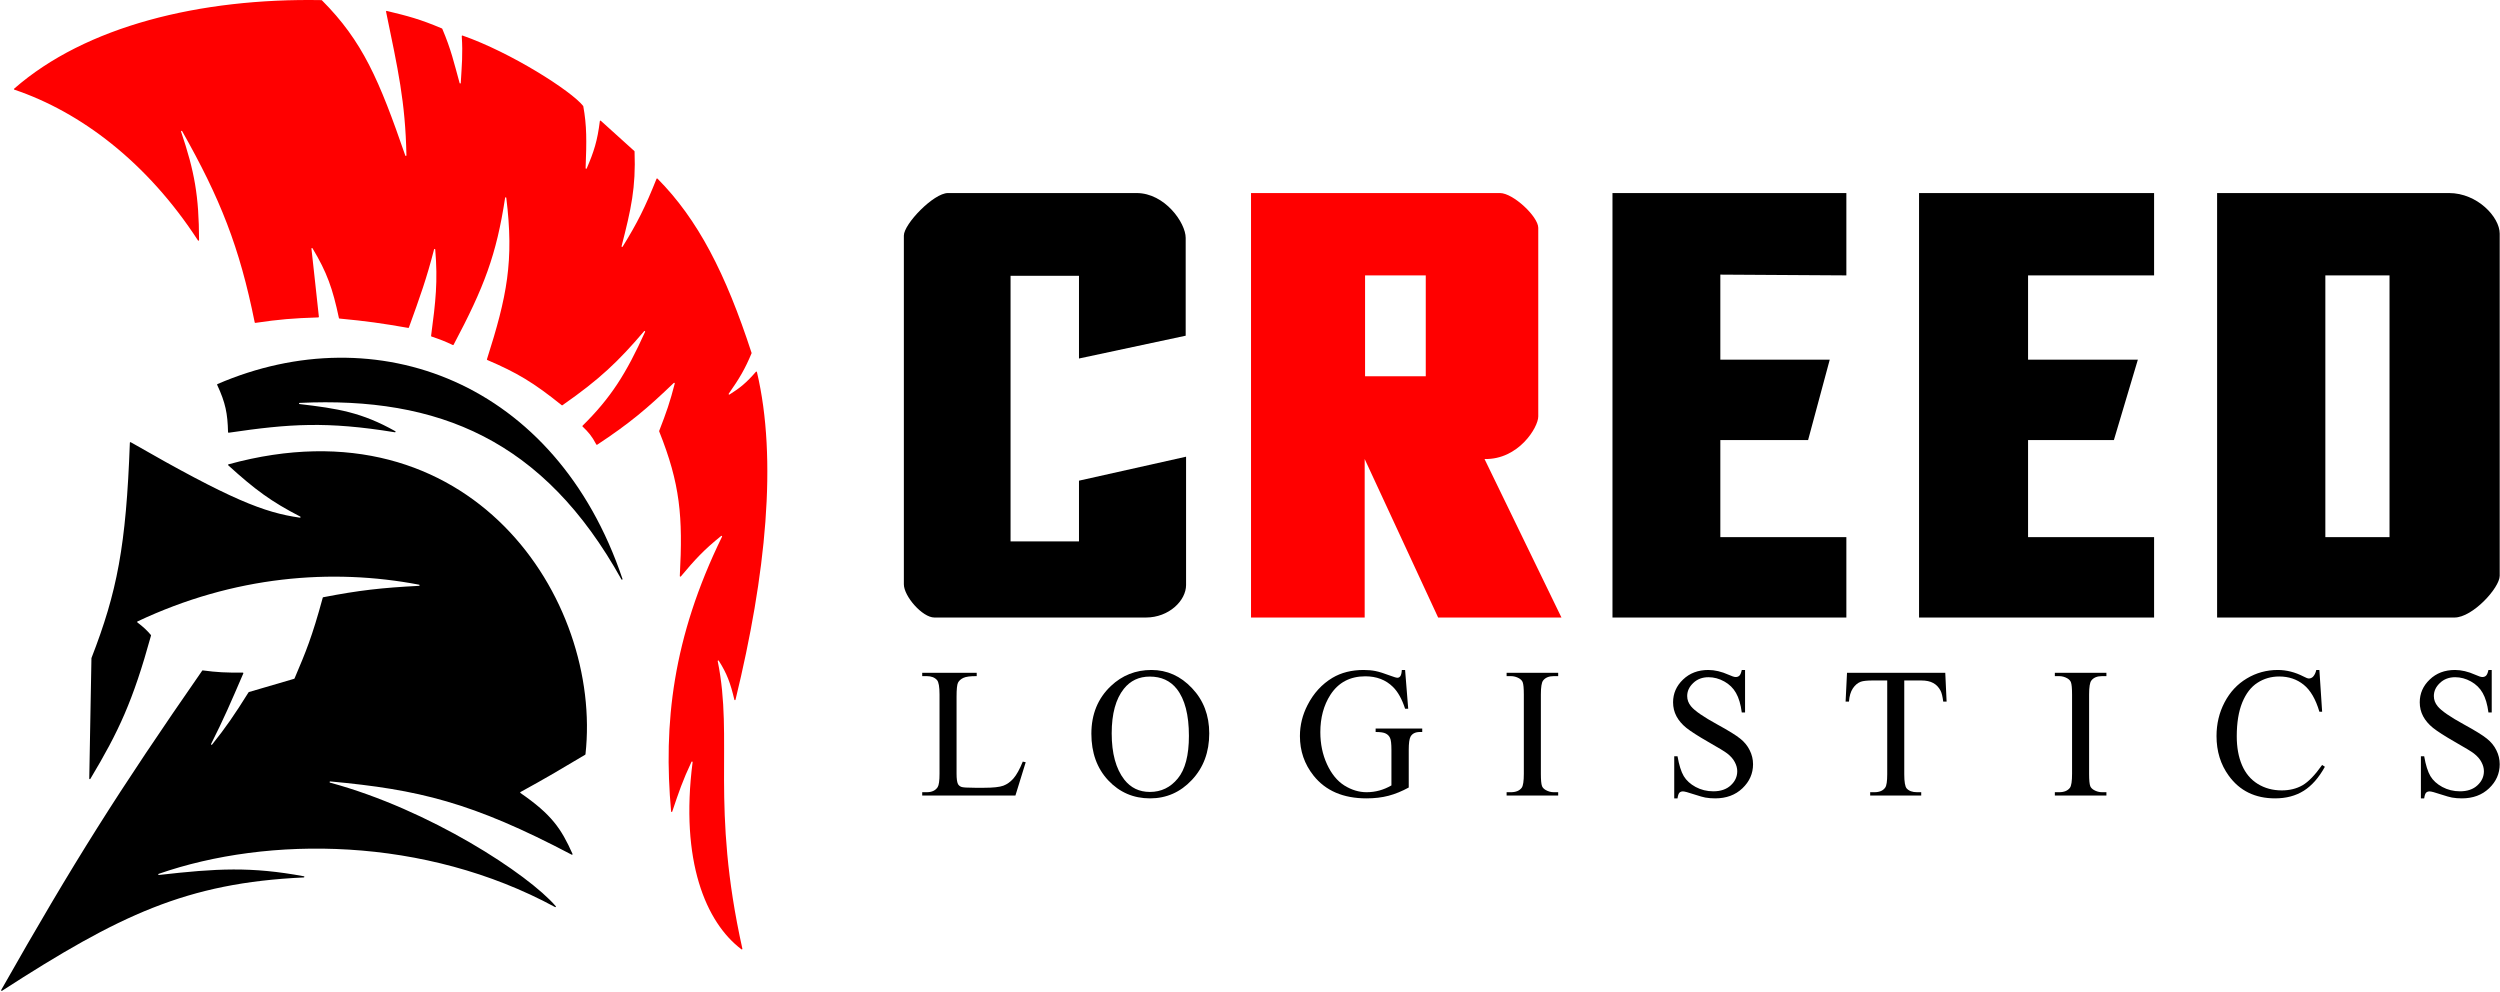 <svg width="4236" height="1681" viewBox="0 0 4236 1681" fill="none" xmlns="http://www.w3.org/2000/svg">
<path d="M221.554 749.329C391.381 846.803 447.374 868.486 508.165 877.143C509.277 877.302 509.744 875.793 508.746 875.279C459.939 850.116 432.363 829.904 386.777 788.454C386.195 787.924 386.448 786.94 387.206 786.731C797.779 673.962 1021.01 1015.82 992.039 1278.03C992.005 1278.34 991.822 1278.61 991.553 1278.78C948.014 1304.76 924.125 1318.9 881.991 1341.98C881.337 1342.33 881.297 1343.28 881.911 1343.7C934.592 1380.05 950.964 1403.96 970.083 1446.89C970.469 1447.75 969.513 1448.61 968.675 1448.17C799.424 1359.04 708.707 1337.82 559.596 1324.05C558.37 1323.94 558.019 1325.78 559.208 1326.1C727.844 1371.64 895.317 1481.42 941.704 1535.53C942.414 1536.36 941.412 1537.43 940.453 1536.91C719.632 1417.24 454.929 1415.85 268.769 1480.69C267.649 1481.08 268.081 1482.7 269.26 1482.56C367.482 1471.4 425.24 1468.19 514.943 1484.77C516.111 1484.98 515.93 1486.69 514.744 1486.74C315.852 1495.95 202.019 1550.64 3.462 1678.77C2.584 1679.33 1.514 1678.33 2.03 1677.42C124.989 1460.45 200.164 1341.54 342.609 1136.36C342.822 1136.05 343.201 1135.89 343.572 1135.93C367.715 1139.13 382.87 1139.92 411.33 1139.65C412.053 1139.64 412.549 1140.39 412.263 1141.06C390.834 1190.86 378.82 1218.68 357.663 1260.59C357.122 1261.66 358.58 1262.59 359.33 1261.66C382.798 1232.32 397.09 1211.53 421.175 1173.03C421.305 1172.82 421.514 1172.66 421.75 1172.59C449.855 1164.39 465.8 1159.74 498.393 1150.16C498.68 1150.08 498.923 1149.86 499.04 1149.58L499.721 1147.98C518.005 1104.93 528.544 1080.12 546.871 1012.7C546.972 1012.33 547.282 1012.04 547.657 1011.97C608.962 1000.14 645.945 995.981 710.013 992.651C711.189 992.589 711.333 990.923 710.176 990.702C562.38 962.545 396.8 975.596 232.974 1052.95C232.294 1053.27 232.196 1054.2 232.794 1054.65C243.812 1063.05 248.796 1067.91 255.692 1075.93C255.909 1076.18 255.985 1076.53 255.897 1076.85C225.224 1188.05 201.039 1239.63 153.104 1319.7C152.578 1320.57 151.217 1320.21 151.236 1319.19L154.944 1115.25C154.946 1115.13 154.969 1115.01 155.012 1114.9C198.248 1003.43 213.715 925.473 220.025 750.17C220.052 749.417 220.901 748.955 221.554 749.329Z" fill="black"/>
<path d="M23.977 150.23C144.924 44.336 338.725 -3.498 544.745 0.199C545.004 0.203 545.255 0.311 545.438 0.495C614.647 69.903 642.538 135.659 686.706 263.519C687.077 264.594 688.675 264.338 688.652 263.201C686.842 172.253 674.239 117.49 654.122 19.716C653.974 18.998 654.63 18.356 655.343 18.527C691.032 27.114 711.626 32.42 748.85 48.23C749.088 48.331 749.284 48.527 749.386 48.765C764.302 83.788 769.153 105.793 778.768 140.747C779.068 141.84 780.671 141.675 780.735 140.543C782.414 110.886 784.418 91.642 782.397 61.245C782.35 60.53 783.032 59.982 783.709 60.218C865.487 88.761 968.049 154.046 988.119 179.537C988.218 179.664 988.275 179.801 988.304 179.959C994.287 212.794 994.086 238.664 992.254 284.912C992.21 286.018 993.726 286.365 994.162 285.347C1006.34 256.963 1012.26 238.663 1016.37 205.268C1016.47 204.463 1017.44 204.089 1018.04 204.633L1074.87 255.963C1075.07 256.144 1075.19 256.403 1075.2 256.673C1077.46 317.824 1069.5 353.765 1053.18 417.186C1052.9 418.294 1054.39 418.921 1055 417.948C1080 377.507 1093.16 351.221 1112.4 303.021C1112.67 302.354 1113.54 302.161 1114.04 302.671C1182.37 371.461 1229.51 463.043 1273.47 597.907C1273.55 598.134 1273.54 598.387 1273.44 598.607C1262.33 625.285 1253.01 641.02 1234.79 667.061C1234.17 667.95 1235.2 669.056 1236.12 668.482C1254.03 657.298 1264.71 648.483 1280.81 629.975C1281.34 629.361 1282.35 629.589 1282.54 630.382C1317.59 778.479 1297.82 973.938 1246.25 1185.59C1246 1186.62 1244.53 1186.61 1244.29 1185.58C1237.64 1157.29 1231.66 1141.16 1217.9 1119.53C1217.31 1118.59 1215.88 1119.21 1216.1 1120.29C1243.15 1253.5 1203.73 1364.05 1257.88 1607.51C1258.08 1608.41 1257.09 1609.13 1256.35 1608.57C1195.86 1562.93 1152.13 1458.7 1173.54 1291.49C1173.69 1290.36 1172.13 1289.86 1171.65 1290.89C1156.67 1322.71 1150.25 1341.79 1139.13 1374.88L1139.04 1375.13C1138.7 1376.16 1137.2 1375.99 1137.11 1374.91C1123.8 1226.53 1139.51 1080.93 1223.42 909.352C1223.89 908.393 1222.74 907.441 1221.91 908.111C1192.5 931.78 1177.46 948.281 1153.64 976.703C1153.03 977.44 1151.82 976.943 1151.87 975.982C1157.2 875.287 1152.61 820.115 1116.9 730.906C1116.81 730.67 1116.81 730.397 1116.9 730.16C1129.2 698.7 1135.44 680.469 1143.29 649.846C1143.54 648.872 1142.34 648.191 1141.61 648.888C1096.84 691.934 1066.64 717.454 1011.87 753.541C1011.37 753.866 1010.69 753.694 1010.42 753.172C1002.51 738.283 996.927 732.138 987.119 722.747C986.711 722.356 986.71 721.697 987.113 721.3C1035.24 673.919 1061.1 632.698 1093.04 562.246C1093.52 561.19 1092.11 560.305 1091.36 561.189C1047.85 612.398 1015.57 643.046 952.98 686.639C952.615 686.893 952.112 686.875 951.766 686.596C903.773 647.923 875.657 631.355 825.654 609.961C825.18 609.758 824.933 609.213 825.089 608.721C859.103 501.95 871.103 442.245 857.848 335.216C857.706 334.064 856.041 334.037 855.866 335.184C841.199 431.365 820.723 485.854 768.578 584.174C768.327 584.648 767.736 584.849 767.252 584.618C754.175 578.368 745.815 575.199 731.112 570.184C730.66 570.03 730.376 569.568 730.439 569.095C738.187 510.713 742.028 477.009 737.459 422.692C737.365 421.571 735.782 421.447 735.502 422.537C722.881 471.777 711.837 502.343 692.827 554.947C692.662 555.404 692.18 555.683 691.701 555.599C646.954 547.755 621.206 544.127 575.179 539.755C574.743 539.713 574.375 539.384 574.284 538.956C563.643 488.745 554.094 461.68 529.556 420.76C529.004 419.84 527.598 420.323 527.72 421.389C532.656 464.4 535.142 490.7 540.303 536.706C540.368 537.287 539.915 537.811 539.331 537.83C496.577 539.192 472.823 541.158 432.724 547.102C432.197 547.18 431.69 546.823 431.585 546.301C405.862 418.086 372.952 336.006 308.635 222.204C308.036 221.145 306.413 221.887 306.803 223.038C329.782 290.868 337.075 332.405 337.289 406.818C337.292 407.816 335.983 408.215 335.44 407.378C249.171 274.572 136.35 189.724 24.317 151.923C23.587 151.677 23.397 150.738 23.977 150.23Z" fill="#FF0000"/>
<path d="M387.556 733.202C490.797 717.961 553.986 713.728 669.103 732.466C670.201 732.645 670.753 731.177 669.782 730.632C612.875 698.654 572.426 692.232 507.497 684.627C506.283 684.485 506.366 682.744 507.587 682.687C742.478 671.653 921.373 744.792 1052.93 981.716C1053.52 982.779 1055.14 982.066 1054.75 980.914C941.527 645.492 637.587 534.529 368.477 650.761C367.96 650.984 367.729 651.603 367.967 652.114C382.186 682.692 385.62 700.648 386.396 732.227C386.411 732.828 386.961 733.29 387.556 733.202Z" fill="black"/>
<path d="M1732.99 1290.47L1737.96 1291.54L1720.51 1348H1562.6V1342.32H1570.27C1578.9 1342.32 1585.06 1339.46 1588.77 1333.73C1590.88 1330.46 1591.93 1322.89 1591.93 1311.02V1176.77C1591.93 1163.78 1590.53 1155.65 1587.72 1152.38C1583.81 1147.88 1577.99 1145.63 1570.27 1145.63H1562.6V1139.95H1654.94V1145.63C1644.11 1145.53 1636.49 1146.55 1632.08 1148.7C1627.77 1150.85 1624.81 1153.56 1623.21 1156.83C1621.61 1160.1 1620.8 1167.93 1620.8 1180.3V1311.02C1620.8 1319.51 1621.61 1325.34 1623.21 1328.52C1624.41 1330.66 1626.27 1332.25 1628.77 1333.27C1631.28 1334.3 1639.1 1334.81 1652.23 1334.81H1667.12C1682.76 1334.81 1693.74 1333.63 1700.06 1331.28C1706.37 1328.93 1712.14 1324.78 1717.35 1318.85C1722.57 1312.81 1727.78 1303.35 1732.99 1290.47Z" fill="black"/>
<path d="M1951.03 1135.2C1977.5 1135.2 2000.41 1145.48 2019.76 1166.03C2039.21 1186.49 2048.94 1212.06 2048.94 1242.75C2048.94 1274.36 2039.16 1300.59 2019.61 1321.46C2000.06 1342.32 1976.4 1352.76 1948.63 1352.76C1920.56 1352.76 1896.95 1342.58 1877.8 1322.23C1858.75 1301.87 1849.22 1275.53 1849.22 1243.21C1849.22 1210.17 1860.25 1183.22 1882.31 1162.35C1901.46 1144.25 1924.37 1135.2 1951.03 1135.2ZM1948.18 1146.4C1929.93 1146.4 1915.29 1153.3 1904.26 1167.11C1890.53 1184.29 1883.66 1209.45 1883.66 1242.6C1883.66 1276.55 1890.78 1302.69 1905.02 1321C1915.94 1334.91 1930.38 1341.86 1948.33 1341.86C1967.48 1341.86 1983.27 1334.24 1995.7 1319C2008.23 1303.76 2014.5 1279.73 2014.5 1246.89C2014.5 1211.3 2007.63 1184.75 1993.9 1167.26C1982.87 1153.35 1967.63 1146.4 1948.18 1146.4Z" fill="black"/>
<path d="M2380.8 1135.2L2386.06 1200.86H2380.8C2375.49 1184.5 2368.62 1172.17 2360.2 1163.89C2348.07 1151.92 2332.48 1145.94 2313.43 1145.94C2287.46 1145.94 2267.71 1156.42 2254.17 1177.39C2242.84 1195.08 2237.18 1216.15 2237.18 1240.6C2237.18 1260.44 2240.94 1278.55 2248.46 1294.91C2255.98 1311.28 2265.8 1323.3 2277.94 1330.97C2290.17 1338.54 2302.7 1342.32 2315.53 1342.32C2323.05 1342.32 2330.32 1341.35 2337.34 1339.41C2344.36 1337.47 2351.12 1334.6 2357.64 1330.82V1270.67C2357.64 1260.24 2356.84 1253.44 2355.23 1250.27C2353.73 1246.99 2351.32 1244.54 2348.02 1242.9C2344.81 1241.16 2339.09 1240.29 2330.87 1240.29V1234.46H2409.83V1240.29H2406.07C2398.25 1240.29 2392.88 1242.95 2389.97 1248.27C2387.97 1252.06 2386.97 1259.52 2386.97 1270.67V1334.35C2375.44 1340.69 2364.06 1345.34 2352.83 1348.31C2341.6 1351.27 2329.12 1352.76 2315.38 1352.76C2275.98 1352.76 2246.05 1339.87 2225.6 1314.09C2210.26 1294.76 2202.59 1272.46 2202.59 1247.2C2202.59 1228.89 2206.9 1211.35 2215.52 1194.57C2225.75 1174.63 2239.79 1159.28 2257.63 1148.54C2272.57 1139.64 2290.22 1135.2 2310.57 1135.2C2317.99 1135.2 2324.71 1135.81 2330.72 1137.04C2336.84 1138.26 2345.46 1140.97 2356.59 1145.17C2362.2 1147.32 2365.96 1148.39 2367.87 1148.39C2369.77 1148.39 2371.38 1147.52 2372.68 1145.78C2374.08 1143.94 2374.94 1140.41 2375.24 1135.2H2380.8Z" fill="black"/>
<path d="M2640.18 1342.32V1348H2552.8V1342.32H2560.02C2568.44 1342.32 2574.56 1339.82 2578.37 1334.81C2580.77 1331.53 2581.98 1323.66 2581.98 1311.18V1176.77C2581.98 1166.24 2581.33 1159.28 2580.02 1155.91C2579.02 1153.35 2576.96 1151.15 2573.86 1149.31C2569.44 1146.86 2564.83 1145.63 2560.02 1145.63H2552.8V1139.95H2640.18V1145.63H2632.81C2624.49 1145.63 2618.42 1148.13 2614.61 1153.15C2612.1 1156.42 2610.85 1164.3 2610.85 1176.77V1311.18C2610.85 1321.71 2611.5 1328.67 2612.81 1332.04C2613.81 1334.6 2615.91 1336.8 2619.12 1338.64C2623.43 1341.1 2628 1342.32 2632.81 1342.32H2640.18Z" fill="black"/>
<path d="M2956.83 1135.2V1207.15H2951.26C2949.46 1193.34 2946.2 1182.35 2941.49 1174.17C2936.88 1165.98 2930.26 1159.49 2921.64 1154.68C2913.02 1149.87 2904.09 1147.47 2894.87 1147.47C2884.44 1147.47 2875.82 1150.74 2869 1157.29C2862.18 1163.73 2858.78 1171.1 2858.78 1179.38C2858.78 1185.72 2860.93 1191.5 2865.24 1196.72C2871.46 1204.39 2886.25 1214.62 2909.61 1227.41C2928.66 1237.84 2941.64 1245.87 2948.56 1251.49C2955.58 1257.02 2960.94 1263.56 2964.65 1271.13C2968.46 1278.7 2970.36 1286.63 2970.36 1294.91C2970.36 1310.67 2964.35 1324.27 2952.32 1335.73C2940.39 1347.08 2925 1352.76 2906.15 1352.76C2900.23 1352.76 2894.67 1352.3 2889.46 1351.38C2886.35 1350.87 2879.88 1349.02 2870.06 1345.85C2860.33 1342.58 2854.16 1340.94 2851.56 1340.94C2849.05 1340.94 2847.05 1341.71 2845.54 1343.25C2844.14 1344.78 2843.09 1347.95 2842.38 1352.76H2836.82V1281.41H2842.38C2844.99 1296.35 2848.5 1307.55 2852.91 1315.01C2857.32 1322.38 2864.04 1328.52 2873.06 1333.43C2882.19 1338.34 2892.16 1340.79 2902.99 1340.79C2915.52 1340.79 2925.4 1337.41 2932.62 1330.66C2939.94 1323.91 2943.59 1315.93 2943.59 1306.73C2943.59 1301.61 2942.19 1296.45 2939.38 1291.23C2936.68 1286.02 2932.42 1281.16 2926.6 1276.66C2922.69 1273.59 2912.01 1267.09 2894.57 1257.17C2877.12 1247.15 2864.69 1239.17 2857.27 1233.24C2849.95 1227.3 2844.39 1220.76 2840.58 1213.6C2836.77 1206.44 2834.86 1198.56 2834.86 1189.97C2834.86 1175.04 2840.48 1162.2 2851.71 1151.46C2862.94 1140.62 2877.22 1135.2 2894.57 1135.2C2905.4 1135.2 2916.88 1137.91 2929.01 1143.33C2934.62 1145.88 2938.58 1147.16 2940.89 1147.16C2943.49 1147.16 2945.6 1146.4 2947.2 1144.86C2948.91 1143.22 2950.26 1140 2951.26 1135.2H2956.83Z" fill="black"/>
<path d="M3296.06 1139.95L3298.32 1188.74H3292.6C3291.5 1180.15 3290 1174.01 3288.09 1170.33C3284.98 1164.4 3280.82 1160.05 3275.61 1157.29C3270.5 1154.43 3263.73 1152.99 3255.31 1152.99H3226.58V1311.95C3226.58 1324.73 3227.94 1332.71 3230.64 1335.88C3234.45 1340.18 3240.32 1342.32 3248.24 1342.32H3255.31V1348H3168.83V1342.32H3176.05C3184.67 1342.32 3190.79 1339.67 3194.4 1334.35C3196.61 1331.07 3197.71 1323.61 3197.71 1311.95V1152.99H3173.19C3163.67 1152.99 3156.9 1153.71 3152.89 1155.14C3147.68 1157.08 3143.22 1160.82 3139.51 1166.34C3135.8 1171.86 3133.59 1179.33 3132.89 1188.74H3127.18L3129.58 1139.95H3296.06Z" fill="black"/>
<path d="M3569.1 1342.32V1348H3481.73V1342.32H3488.94C3497.37 1342.32 3503.48 1339.82 3507.29 1334.81C3509.7 1331.53 3510.9 1323.66 3510.9 1311.18V1176.77C3510.9 1166.24 3510.25 1159.28 3508.95 1155.91C3507.94 1153.35 3505.89 1151.15 3502.78 1149.31C3498.37 1146.86 3493.76 1145.63 3488.94 1145.63H3481.73V1139.95H3569.1V1145.63H3561.73C3553.41 1145.63 3547.34 1148.13 3543.54 1153.15C3541.03 1156.42 3539.78 1164.3 3539.78 1176.77V1311.18C3539.78 1321.71 3540.43 1328.67 3541.73 1332.04C3542.73 1334.6 3544.84 1336.8 3548.05 1338.64C3552.36 1341.1 3556.92 1342.32 3561.73 1342.32H3569.1Z" fill="black"/>
<path d="M3929.97 1135.2L3934.63 1205.93H3929.97C3923.75 1184.75 3914.88 1169.51 3903.35 1160.2C3891.82 1150.9 3877.98 1146.24 3861.84 1146.24C3848.31 1146.24 3836.07 1149.77 3825.15 1156.83C3814.22 1163.78 3805.6 1174.93 3799.28 1190.28C3793.06 1205.62 3789.96 1224.7 3789.96 1247.51C3789.96 1266.33 3792.91 1282.64 3798.83 1296.45C3804.74 1310.26 3813.62 1320.84 3825.45 1328.21C3837.38 1335.57 3850.96 1339.26 3866.2 1339.26C3879.44 1339.26 3891.12 1336.39 3901.24 1330.66C3911.37 1324.83 3922.5 1313.33 3934.63 1296.14L3939.29 1299.21C3929.06 1317.72 3917.13 1331.28 3903.5 1339.87C3889.86 1348.46 3873.67 1352.76 3854.92 1352.76C3821.14 1352.76 3794.97 1339.97 3776.42 1314.4C3762.58 1295.38 3755.67 1272.97 3755.67 1247.2C3755.67 1226.43 3760.23 1207.36 3769.35 1189.97C3778.48 1172.58 3791.01 1159.13 3806.95 1149.62C3822.99 1140 3840.49 1135.2 3859.43 1135.2C3874.17 1135.2 3888.71 1138.88 3903.05 1146.24C3907.26 1148.49 3910.27 1149.62 3912.07 1149.62C3914.78 1149.62 3917.13 1148.65 3919.14 1146.7C3921.75 1143.94 3923.6 1140.11 3924.7 1135.2H3929.97Z" fill="black"/>
<path d="M4221.98 1135.2V1207.15H4216.41C4214.61 1193.34 4211.35 1182.35 4206.64 1174.17C4202.03 1165.98 4195.41 1159.49 4186.79 1154.68C4178.16 1149.87 4169.24 1147.47 4160.02 1147.47C4149.59 1147.47 4140.97 1150.74 4134.15 1157.29C4127.33 1163.73 4123.92 1171.1 4123.92 1179.38C4123.92 1185.72 4126.08 1191.5 4130.39 1196.72C4136.61 1204.39 4151.4 1214.62 4174.76 1227.41C4193.8 1237.84 4206.79 1245.87 4213.71 1251.49C4220.72 1257.02 4226.09 1263.56 4229.8 1271.13C4233.61 1278.7 4235.51 1286.63 4235.51 1294.91C4235.51 1310.67 4229.5 1324.27 4217.47 1335.73C4205.54 1347.08 4190.15 1352.76 4171.3 1352.76C4165.38 1352.76 4159.82 1352.3 4154.6 1351.38C4151.5 1350.87 4145.03 1349.02 4135.2 1345.85C4125.48 1342.58 4119.31 1340.94 4116.71 1340.94C4114.2 1340.94 4112.19 1341.71 4110.69 1343.25C4109.29 1344.78 4108.23 1347.95 4107.53 1352.76H4101.97V1281.41H4107.53C4110.14 1296.35 4113.65 1307.55 4118.06 1315.01C4122.47 1322.38 4129.19 1328.52 4138.21 1333.43C4147.34 1338.34 4157.31 1340.79 4168.14 1340.79C4180.67 1340.79 4190.55 1337.41 4197.76 1330.66C4205.08 1323.91 4208.74 1315.93 4208.74 1306.73C4208.74 1301.61 4207.34 1296.45 4204.53 1291.23C4201.83 1286.02 4197.56 1281.16 4191.75 1276.66C4187.84 1273.59 4177.16 1267.09 4159.72 1257.17C4142.27 1247.15 4129.84 1239.17 4122.42 1233.24C4115.1 1227.3 4109.54 1220.76 4105.73 1213.6C4101.92 1206.44 4100.01 1198.56 4100.01 1189.97C4100.01 1175.04 4105.63 1162.2 4116.86 1151.46C4128.08 1140.62 4142.37 1135.2 4159.72 1135.2C4170.54 1135.2 4182.02 1137.91 4194.16 1143.33C4199.77 1145.88 4203.73 1147.16 4206.04 1147.16C4208.64 1147.16 4210.75 1146.4 4212.35 1144.86C4214.06 1143.22 4215.41 1140 4216.41 1135.2H4221.98Z" fill="black"/>
<path d="M1828.23 607.461L2009.02 568.814V403.09C2009.02 377.543 1973.65 327.105 1925.83 327.105H1606.18C1581.94 327.105 1531.5 379.508 1531.5 399.159V990.002C1531.5 1010.31 1562.94 1046.34 1583.25 1046.34H1941.55C1980.86 1046.34 2009.68 1017.51 2009.68 991.312V773.84L1828.23 814.452V917.293H1712.29V467.283H1828.23V607.461Z" fill="black"/>
<path d="M2732.18 327.105V1046.34H3128.48V910.088H2914.94V745.673H3063.63L3100.31 609.426H2914.94V465.318L3128.48 466.628V327.105H2732.18Z" fill="black"/>
<path d="M3251.63 327.105V1046.34H3649.89V910.088H3436.35V745.673H3581.76L3622.38 609.426H3436.35V466.628H3649.89V327.105H3251.63Z" fill="black"/>
<path fill-rule="evenodd" clip-rule="evenodd" d="M3756.66 327.105V1046.34H4158.85C4189.64 1046.34 4235.49 995.897 4235.49 975.591V395.884C4235.49 367.718 4197.5 327.105 4149.68 327.105H3756.66ZM4048.8 466.628H3940.07V910.088H4048.8V466.628Z" fill="black"/>
<path fill-rule="evenodd" clip-rule="evenodd" d="M2119.73 327.105V1046.34H2312.31V777.77L2436.77 1046.34H2645.73L2515.38 777.77C2573.02 779.08 2606.43 724.057 2606.43 705.716V386.059C2606.43 367.063 2563.85 327.105 2541.58 327.105H2119.73ZM2415.81 466.628H2312.97V637.593H2415.81V466.628Z" fill="#FF0000"/>
</svg>
